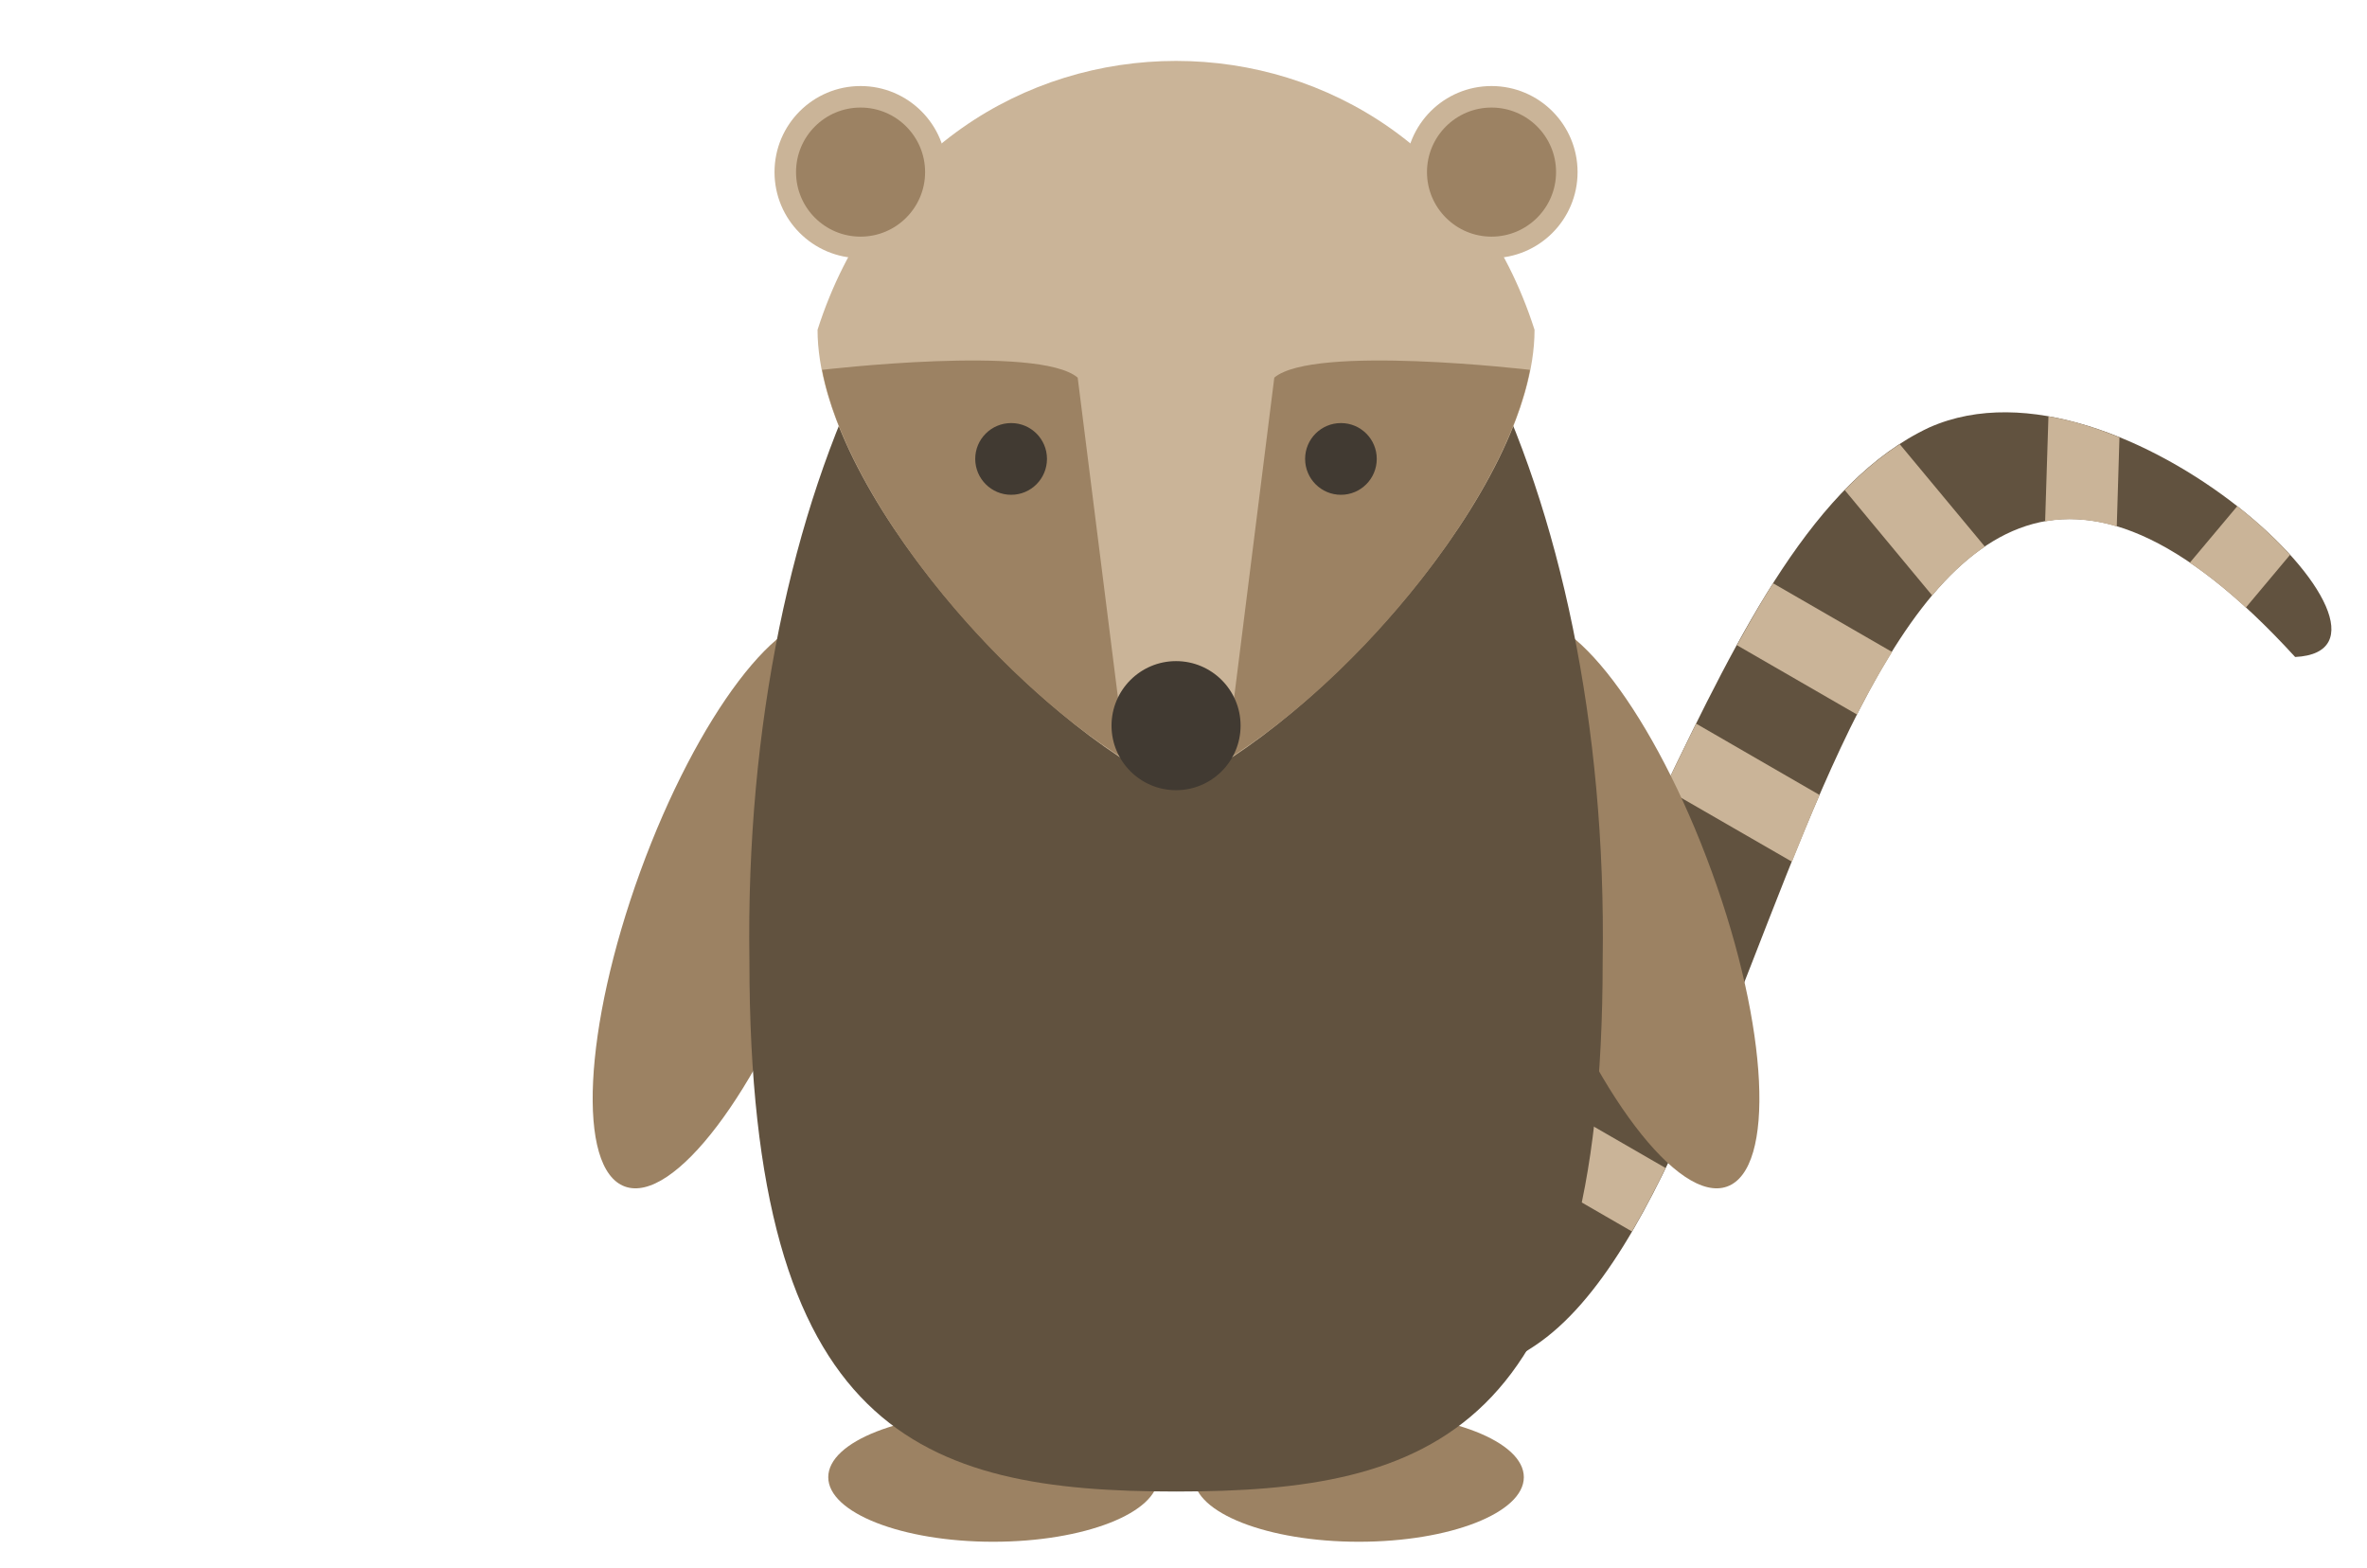 <?xml version="1.0" encoding="UTF-8"?>
<svg xmlns="http://www.w3.org/2000/svg" xmlns:xlink="http://www.w3.org/1999/xlink" width="92.41" height="61.228" viewBox="0 0 92.41 61.228">
<defs>
<clipPath id="clip-0">
<path clip-rule="nonzero" d="M 32 55 L 46 55 L 46 60.465 L 32 60.465 Z M 32 55 "/>
</clipPath>
<clipPath id="clip-1">
<path clip-rule="nonzero" d="M 46 55 L 60 55 L 60 60.465 L 46 60.465 Z M 46 55 "/>
</clipPath>
<clipPath id="clip-2">
<path clip-rule="nonzero" d="M 41 16 L 91.543 16 L 91.543 58 L 41 58 Z M 41 16 "/>
</clipPath>
</defs>
<g clip-path="url(#clip-0)">
<path fill-rule="nonzero" fill="rgb(61.002%, 51.096%, 38.736%)" fill-opacity="1" d="M 45.215 57.668 C 45.215 56.273 42.332 55.148 38.773 55.148 C 35.219 55.148 32.336 56.273 32.336 57.668 C 32.336 59.059 35.219 60.188 38.773 60.188 C 42.332 60.188 45.215 59.059 45.215 57.668 Z M 45.215 57.668 "/>
</g>
<g clip-path="url(#clip-1)">
<path fill-rule="nonzero" fill="rgb(61.002%, 51.096%, 38.736%)" fill-opacity="1" d="M 59.492 57.668 C 59.492 56.273 56.609 55.148 53.051 55.148 C 49.496 55.148 46.613 56.273 46.613 57.668 C 46.613 59.059 49.496 60.188 53.051 60.188 C 56.609 60.188 59.492 59.059 59.492 57.668 Z M 59.492 57.668 "/>
</g>
<g clip-path="url(#clip-2)">
<path fill-rule="nonzero" fill="rgb(38.249%, 32.187%, 24.625%)" fill-opacity="1" d="M 53.879 47.602 C 63.777 39.957 66.355 20.887 75.32 16.688 C 82.883 13.324 95.207 25.371 89.605 25.648 C 71.676 6.039 70.105 45.777 59.914 52.539 C 54.91 55.859 40.977 60.137 41.973 54.18 C 42.883 48.734 47.336 52.652 53.879 47.602 Z M 53.879 47.602 "/>
</g>
<path fill-rule="nonzero" fill="rgb(79.16%, 70.476%, 59.763%)" fill-opacity="1" d="M 87.344 19.762 L 85.492 21.969 C 86.195 22.441 86.922 23.023 87.68 23.719 L 89.406 21.66 C 88.836 21.031 88.141 20.383 87.344 19.762 Z M 87.344 19.762 "/>
<path fill-rule="nonzero" fill="rgb(79.16%, 70.476%, 59.763%)" fill-opacity="1" d="M 79.973 16.254 L 79.844 20.355 C 80.715 20.195 81.645 20.254 82.641 20.551 L 82.746 17.074 C 81.836 16.703 80.902 16.414 79.973 16.254 Z M 79.973 16.254 "/>
<path fill-rule="nonzero" fill="rgb(79.16%, 70.476%, 59.763%)" fill-opacity="1" d="M 74.168 17.34 C 73.406 17.836 72.691 18.438 72.02 19.133 L 75.434 23.246 C 76.082 22.473 76.766 21.832 77.492 21.34 Z M 74.168 17.34 "/>
<path fill-rule="nonzero" fill="rgb(79.16%, 70.476%, 59.763%)" fill-opacity="1" d="M 69.223 22.77 C 68.738 23.535 68.273 24.352 67.812 25.188 L 72.5 27.895 C 72.941 27.023 73.398 26.211 73.871 25.453 Z M 69.223 22.77 "/>
<path fill-rule="nonzero" fill="rgb(79.16%, 70.476%, 59.763%)" fill-opacity="1" d="M 66.219 28.25 C 65.809 29.078 65.398 29.918 64.988 30.773 L 69.961 33.641 C 70.316 32.762 70.672 31.879 71.039 31.035 Z M 66.219 28.25 "/>
<path fill-rule="nonzero" fill="rgb(79.16%, 70.476%, 59.763%)" fill-opacity="1" d="M 62.633 35.602 C 62.211 36.438 61.773 37.266 61.324 38.078 L 66.91 41.305 C 67.266 40.438 67.621 39.574 67.969 38.684 Z M 62.633 35.602 "/>
<path fill-rule="nonzero" fill="rgb(79.16%, 70.476%, 59.763%)" fill-opacity="1" d="M 58.902 42.062 C 58.363 42.848 57.805 43.609 57.215 44.32 L 63.711 48.074 C 64.164 47.301 64.602 46.477 65.027 45.598 Z M 58.902 42.062 "/>
<path fill-rule="nonzero" fill="rgb(79.16%, 70.476%, 59.763%)" fill-opacity="1" d="M 53.98 47.523 C 53.945 47.547 53.91 47.578 53.879 47.602 C 53.09 48.211 52.34 48.68 51.613 49.062 L 56.223 54.473 C 57.172 54.062 58.055 53.629 58.82 53.203 Z M 53.98 47.523 "/>
<path fill-rule="nonzero" fill="rgb(79.16%, 70.476%, 59.763%)" fill-opacity="1" d="M 48.215 50.309 C 47.184 50.547 46.258 50.664 45.453 50.809 L 47.004 57.074 C 47.875 56.988 48.809 56.828 49.773 56.605 Z M 48.215 50.309 "/>
<path fill-rule="nonzero" fill="rgb(61.002%, 51.096%, 38.736%)" fill-opacity="1" d="M 32.438 24.223 C 30.551 23.535 27.219 27.926 24.996 34.027 C 22.777 40.129 22.508 45.633 24.395 46.32 C 26.285 47.008 29.617 42.617 31.836 36.516 C 34.059 30.414 34.328 24.91 32.438 24.223 Z M 32.438 24.223 "/>
<path fill-rule="nonzero" fill="rgb(61.002%, 51.096%, 38.736%)" fill-opacity="1" d="M 67.43 46.32 C 69.32 45.633 69.051 40.129 66.828 34.027 C 64.609 27.926 61.277 23.535 59.387 24.223 C 57.5 24.91 57.77 30.414 59.988 36.516 C 62.211 42.617 65.543 47.008 67.43 46.32 Z M 67.43 46.32 "/>
<path fill-rule="nonzero" fill="rgb(38.249%, 32.187%, 24.625%)" fill-opacity="1" d="M 62.57 37.512 C 62.57 55.988 55.852 58.227 45.914 58.227 C 35.977 58.227 29.258 55.988 29.258 37.512 C 28.977 19.035 36.535 4.199 45.914 4.199 C 55.293 4.199 62.852 19.035 62.57 37.512 Z M 62.57 37.512 "/>
<path fill-rule="nonzero" fill="rgb(79.16%, 70.476%, 59.763%)" fill-opacity="1" d="M 59.91 12.875 C 59.91 19.035 51.512 28.273 45.914 30.793 C 40.316 28.273 31.918 19.035 31.918 12.875 C 36.395 -1.121 55.43 -1.121 59.91 12.875 Z M 59.91 12.875 "/>
<path fill-rule="nonzero" fill="rgb(61.002%, 51.096%, 38.736%)" fill-opacity="1" d="M 32.098 14.438 C 32.098 14.438 40.547 13.441 42.074 14.742 C 43.953 29.672 43.953 29.672 43.953 29.672 C 38.664 26.398 33.035 19.414 32.098 14.438 Z M 59.73 14.438 C 59.73 14.438 51.281 13.441 49.75 14.742 C 47.875 29.672 47.875 29.672 47.875 29.672 C 53.164 26.398 58.789 19.414 59.73 14.438 Z M 59.73 14.438 "/>
<path fill-rule="nonzero" fill="rgb(25.626%, 23.026%, 19.78%)" fill-opacity="1" d="M 48.434 28.328 C 48.434 26.938 47.305 25.809 45.914 25.809 C 44.523 25.809 43.395 26.938 43.395 28.328 C 43.395 29.719 44.523 30.848 45.914 30.848 C 47.305 30.848 48.434 29.719 48.434 28.328 Z M 48.434 28.328 "/>
<path fill-rule="nonzero" fill="rgb(25.626%, 23.026%, 19.78%)" fill-opacity="1" d="M 53.75 17.914 C 53.75 17.141 53.125 16.516 52.352 16.516 C 51.578 16.516 50.953 17.141 50.953 17.914 C 50.953 18.688 51.578 19.316 52.352 19.316 C 53.125 19.316 53.75 18.688 53.75 17.914 Z M 53.75 17.914 "/>
<path fill-rule="nonzero" fill="rgb(25.626%, 23.026%, 19.78%)" fill-opacity="1" d="M 40.875 17.914 C 40.875 17.141 40.25 16.516 39.477 16.516 C 38.703 16.516 38.074 17.141 38.074 17.914 C 38.074 18.688 38.703 19.316 39.477 19.316 C 40.25 19.316 40.875 18.688 40.875 17.914 Z M 40.875 17.914 "/>
<path fill-rule="nonzero" fill="rgb(79.16%, 70.476%, 59.763%)" fill-opacity="1" d="M 61.59 6.719 C 61.59 4.863 60.086 3.359 58.23 3.359 C 56.375 3.359 54.871 4.863 54.871 6.719 C 54.871 8.574 56.375 10.078 58.23 10.078 C 60.086 10.078 61.59 8.574 61.59 6.719 Z M 61.59 6.719 "/>
<path fill-rule="nonzero" fill="rgb(79.16%, 70.476%, 59.763%)" fill-opacity="1" d="M 36.957 6.719 C 36.957 4.863 35.453 3.359 33.598 3.359 C 31.742 3.359 30.238 4.863 30.238 6.719 C 30.238 8.574 31.742 10.078 33.598 10.078 C 35.453 10.078 36.957 8.574 36.957 6.719 Z M 36.957 6.719 "/>
<path fill-rule="nonzero" fill="rgb(61.002%, 51.096%, 38.736%)" fill-opacity="1" d="M 60.75 6.719 C 60.75 5.328 59.621 4.199 58.23 4.199 C 56.84 4.199 55.711 5.328 55.711 6.719 C 55.711 8.109 56.84 9.238 58.23 9.238 C 59.621 9.238 60.75 8.109 60.75 6.719 Z M 60.75 6.719 "/>
<path fill-rule="nonzero" fill="rgb(61.002%, 51.096%, 38.736%)" fill-opacity="1" d="M 36.117 6.719 C 36.117 5.328 34.988 4.199 33.598 4.199 C 32.203 4.199 31.078 5.328 31.078 6.719 C 31.078 8.109 32.203 9.238 33.598 9.238 C 34.988 9.238 36.117 8.109 36.117 6.719 Z M 36.117 6.719 "/>
</svg>
